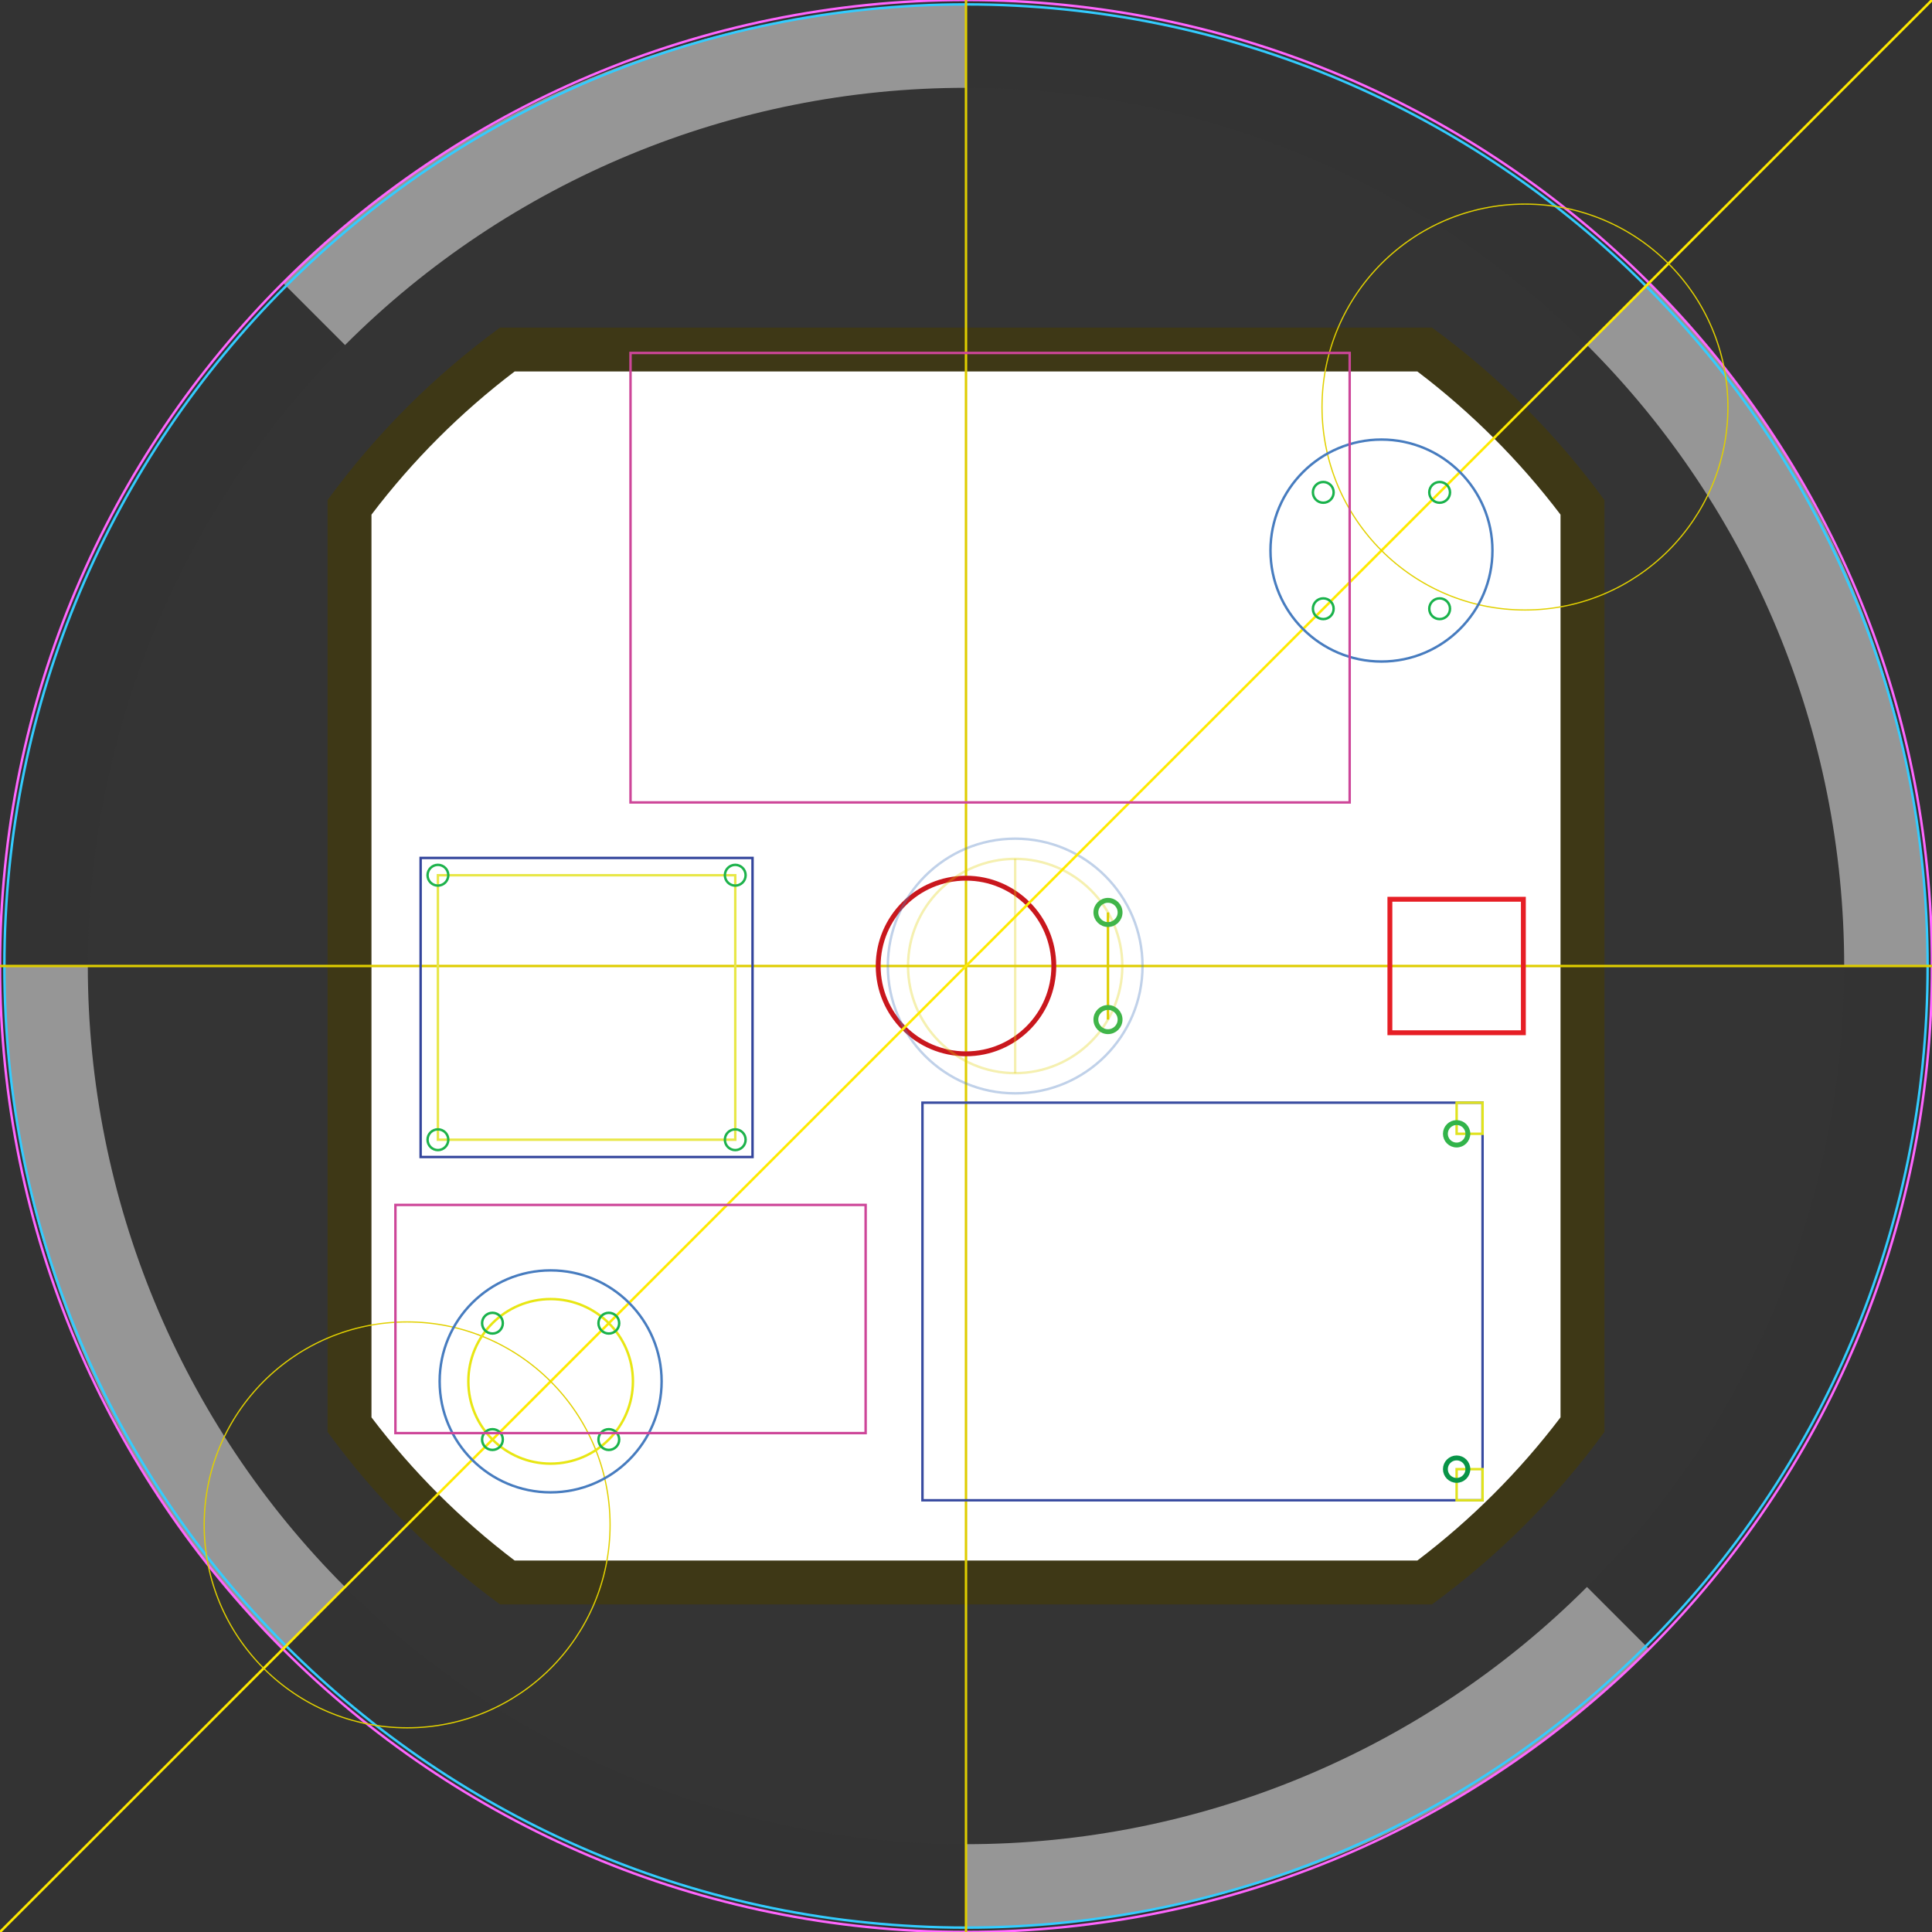 <?xml version="1.0" encoding="UTF-8" standalone="no"?><!DOCTYPE svg PUBLIC "-//W3C//DTD SVG 1.1//EN" "http://www.w3.org/Graphics/SVG/1.1/DTD/svg11.dtd"><svg width="100%" height="100%" viewBox="0 0 3300 3300" version="1.1" xmlns="http://www.w3.org/2000/svg" xmlns:xlink="http://www.w3.org/1999/xlink" xml:space="preserve" xmlns:serif="http://www.serif.com/" style="fill-rule:evenodd;clip-rule:evenodd;stroke-miterlimit:10;"><rect x="0" y="0" width="3300" height="3300" fill="#333333" stroke="none"/><g id="Layer-1" serif:id="Layer 1"><path d="M483.274,2816.73l106.067,-106.066c281.304,281.304 662.833,439.341 1060.66,439.341l0,142.5c366.775,0 718.604,-123.896 1005.84,-343.904c34.054,-26.083 89.7,-64.792 121.779,-93.75c20.179,-18.217 19.771,-18.779 39.112,-38.121l-106.066,-106.066c281.304,-281.305 439.337,-662.834 439.337,-1060.66l142.5,0c0,-369.821 -155.662,-761.308 -379.229,-1049.8c-22.421,-28.937 -28.221,-43.85 -52.738,-71.35c-20.287,-22.758 -22.1,-23.871 -43.804,-45.575l-106.066,106.067c-281.305,-281.304 -662.838,-439.338 -1060.66,-439.338l0,-142.5c-326.312,0 -637.492,96.646 -905.592,271.988c-54.491,35.641 -160.866,113.421 -211.05,155.825c-34.025,28.75 -18.283,16.162 -50.083,47.958l106.067,106.067c-281.304,281.304 -439.342,662.837 -439.342,1060.66l-142.5,0c0,377.134 140.488,750.484 372.696,1041.9c21.583,27.088 27.158,44.021 50.608,69.808c17.004,18.7 34.496,37.046 52.471,55.021" style="fill:#343434;fill-rule:nonzero;"/><path d="M2816.73,483.274l-106.066,106.066c281.304,281.305 439.341,662.834 439.341,1060.66l142.5,-0c0,-354.35 -109.066,-696.946 -314.858,-978.771c-24.525,-33.592 -50.425,-66.317 -77.679,-98.096c-26.475,-30.871 -54.229,-60.85 -83.238,-89.858" style="fill:#969696;fill-rule:nonzero;"/><path d="M2816.73,2816.73l-106.066,-106.066c-281.305,281.304 -662.834,439.341 -1060.66,439.341l0,142.5c388.042,0 761.992,-130.796 1057.47,-376.175c18.692,-15.521 37.067,-31.5 55.113,-47.933c18.396,-16.75 36.446,-33.975 54.137,-51.667" style="fill:#969696;fill-rule:nonzero;"/><path d="M483.274,2816.73l106.067,-106.066c-281.304,-281.305 -439.342,-662.834 -439.342,-1060.66l-142.5,0c0,362.871 114.375,713.417 329.871,999c25.075,33.225 51.517,65.575 79.304,96.959c21.404,24.17 43.609,47.775 66.6,70.766" style="fill:#969696;fill-rule:nonzero;"/><path d="M483.274,483.274l106.067,106.066c281.304,-281.304 662.833,-439.341 1060.66,-439.341l0,-142.5c-374.842,-0 -736.533,122.046 -1027.05,351.529c-21.554,17.025 -42.712,34.637 -63.458,52.837c-26.079,22.884 -51.5,46.688 -76.221,71.409" style="fill:#969696;fill-rule:nonzero;"/><path d="M866.516,2703c-102.604,-76.334 -193.183,-166.917 -269.516,-269.513l-0,-1566.97c76.333,-102.595 166.912,-193.183 269.516,-269.516l1566.97,-0c102.6,76.333 193.183,166.916 269.517,269.516l-0,1566.97c-76.334,102.596 -166.917,193.179 -269.513,269.513l-1566.97,-0Z" style="fill:#fff;fill-rule:nonzero;"/><path d="M2445.81,559.5l-1591.62,0c-112.891,82.383 -212.308,181.8 -294.691,294.692l-0,1591.62c82.383,112.892 181.8,212.309 294.691,294.692l1591.62,0c112.892,-82.383 212.308,-181.8 294.692,-294.692l-0,-1591.62c-82.384,-112.892 -181.8,-212.309 -294.692,-294.692m-24.842,75c92.346,70.096 174.438,152.188 244.534,244.533l-0,1541.93c-70.096,92.345 -152.188,174.437 -244.534,244.533l-1541.93,0c-92.35,-70.096 -174.442,-152.188 -244.537,-244.533l-0,-1541.93c70.095,-92.346 152.187,-174.437 244.537,-244.533l1541.93,-0Z" style="fill:#3e3816;fill-rule:nonzero;"/></g><g id="Layer-8" serif:id="Layer 8"><path d="M3300,1650c0,911.271 -738.729,1650 -1650,1650c-911.271,0 -1650,-738.729 -1650,-1650c0,-911.271 738.729,-1650 1650,-1650c911.271,0 1650,738.729 1650,1650Z" style="fill:none;fill-rule:nonzero;stroke:#f6f;stroke-width:4.17px;"/><path d="M3292.5,1650c0,907.129 -735.371,1642.5 -1642.5,1642.5c-907.129,0 -1642.5,-735.371 -1642.5,-1642.5c0,-907.129 735.371,-1642.5 1642.5,-1642.5c907.129,0 1642.5,735.371 1642.5,1642.5Z" style="fill:none;fill-rule:nonzero;stroke:#3cf;stroke-width:4.17px;"/></g><g id="Circles"><path d="M0,1650l3300,0" style="fill:none;fill-rule:nonzero;stroke:#decd00;stroke-width:4.17px;"/><path d="M1650,3300l0,-3300" style="fill:none;fill-rule:nonzero;stroke:#decd00;stroke-width:4.17px;"/><path d="M1800,1650c0,-82.787 -67.213,-150 -150,-150c-82.787,0 -150,67.213 -150,150c0,82.787 67.213,150 150,150c82.787,0 150,-67.213 150,-150Z" style="fill:none;stroke:#c9171d;stroke-width:8.33px;"/><g opacity="0.31"><clipPath id="_clip1"><path d="M1731.92,1833l4.166,0l0,-366l-4.166,0l-0,366Z" clip-rule="nonzero"/></clipPath><g clip-path="url(#_clip1)"><path d="M1734,1833l0,-366" style="fill:none;fill-rule:nonzero;stroke:#decd00;stroke-width:4.17px;"/></g></g><g opacity="0.31"><clipPath id="_clip2"><path d="M1548.92,1835.08l370.166,0l0,-370.166l-370.166,-0l-0,370.166Z" clip-rule="nonzero"/></clipPath><g clip-path="url(#_clip2)"><path d="M1917,1650c0,-101 -82,-183 -183,-183c-101,0 -183,82 -183,183c0,101 82,183 183,183c101,0 183,-82 183,-183Z" style="fill:none;stroke:#decd00;stroke-width:4.17px;"/></g></g><g opacity="0.36"><clipPath id="_clip3"><path d="M1514.42,1869.58l439.166,0l0,-439.166l-439.166,-0l-0,439.166Z" clip-rule="nonzero"/></clipPath><g clip-path="url(#_clip3)"><path d="M1951.5,1650c0,-120.042 -97.458,-217.5 -217.5,-217.5c-120.042,0 -217.5,97.458 -217.5,217.5c0,120.042 97.458,217.5 217.5,217.5c120.042,0 217.5,-97.458 217.5,-217.5Z" style="fill:none;stroke:#5180c1;stroke-width:4.17px;"/></g></g><path d="M1892.51,1741.5l-0.001,-183" style="fill:none;fill-rule:nonzero;stroke:#decd00;stroke-width:4.17px;"/><path d="M1913.18,1741.5c0,-11.409 -9.261,-20.671 -20.669,-20.671c-11.407,0 -20.668,9.262 -20.668,20.671c-0,11.409 9.261,20.671 20.668,20.671c11.408,-0 20.669,-9.262 20.669,-20.671Z" style="fill:none;stroke:#40b549;stroke-width:8.33px;"/><path d="M1913.18,1558.5c0,-11.409 -9.261,-20.671 -20.669,-20.671c-11.407,0 -20.668,9.262 -20.668,20.671c-0,11.409 9.261,20.671 20.668,20.671c11.408,-0 20.669,-9.262 20.669,-20.671Z" style="fill:none;stroke:#40b549;stroke-width:8.33px;"/><path d="M0,3300l3300,-3300" style="fill:none;fill-rule:nonzero;stroke:#ffea00;stroke-width:4.17px;"/><path d="M1042.06,2604.59c0,-191.322 -155.328,-346.65 -346.65,-346.65c-191.321,-0 -346.65,155.328 -346.65,346.65c0,191.321 155.329,346.65 346.65,346.65c191.322,-0 346.65,-155.329 346.65,-346.65Z" style="fill:none;stroke:#e1d000;stroke-width:2.08px;"/><path d="M2951.4,695.251c-0,-191.321 -155.329,-346.65 -346.65,-346.65c-191.322,0 -346.65,155.329 -346.65,346.65c-0,191.322 155.328,346.65 346.65,346.65c191.321,0 346.65,-155.328 346.65,-346.65Z" style="fill:none;stroke:#e1d000;stroke-width:2.08px;"/><path d="M1130.09,2359.47c-0,-104.624 -84.942,-189.566 -189.567,-189.566c-104.625,-0 -189.567,84.942 -189.567,189.566c0,104.625 84.942,189.567 189.567,189.567c104.625,0 189.567,-84.942 189.567,-189.567Z" style="fill:none;stroke:#477cbf;stroke-width:4.17px;"/><path d="M1081.08,2359.47c-0,-77.571 -62.979,-140.55 -140.552,-140.55c-77.573,0 -140.552,62.979 -140.552,140.55c-0,77.572 62.979,140.55 140.552,140.55c77.573,0 140.552,-62.978 140.552,-140.55Z" style="fill:none;stroke:#e8e613;stroke-width:4.17px;"/><path d="M1057.63,2260.09c-0,-9.778 -7.939,-17.717 -17.717,-17.717c-9.778,0 -17.716,7.939 -17.716,17.717c-0,9.778 7.938,17.717 17.716,17.717c9.778,-0 17.717,-7.939 17.717,-17.717Z" style="fill:none;stroke:#19b24b;stroke-width:4.17px;"/><path d="M1057.63,2458.86c-0,-9.779 -7.939,-17.717 -17.717,-17.717c-9.778,-0 -17.716,7.938 -17.716,17.717c-0,9.778 7.938,17.716 17.716,17.716c9.778,0 17.717,-7.938 17.717,-17.716Z" style="fill:none;stroke:#19b24b;stroke-width:4.17px;"/><path d="M858.858,2458.86c-0,-9.778 -7.939,-17.717 -17.717,-17.717c-9.778,0 -17.717,7.939 -17.717,17.717c0,9.778 7.939,17.716 17.717,17.716c9.778,0 17.716,-7.938 17.716,-17.716Z" style="fill:none;stroke:#19b24b;stroke-width:4.17px;"/><path d="M858.859,2260.09c0,-9.778 -7.938,-17.716 -17.716,-17.716c-9.779,-0 -17.717,7.938 -17.717,17.716c-0,9.778 7.938,17.717 17.716,17.717c9.779,0 17.717,-7.939 17.717,-17.717Z" style="fill:none;stroke:#19b24b;stroke-width:4.17px;"/><path d="M2549.2,940.37c0,-104.625 -84.942,-189.567 -189.567,-189.567c-104.624,0 -189.566,84.942 -189.566,189.567c-0,104.625 84.942,189.567 189.566,189.567c104.625,-0 189.567,-84.942 189.567,-189.567Z" style="fill:none;stroke:#477cbf;stroke-width:4.17px;"/><path d="M2476.73,840.985c0,-9.778 -7.938,-17.717 -17.716,-17.717c-9.779,0 -17.717,7.939 -17.717,17.717c-0,9.778 7.938,17.717 17.717,17.717c9.778,-0 17.716,-7.939 17.716,-17.717Z" style="fill:none;stroke:#19b24b;stroke-width:4.17px;"/><path d="M2476.73,1039.75c0,-9.778 -7.938,-17.716 -17.716,-17.716c-9.779,-0 -17.717,7.938 -17.717,17.716c-0,9.778 7.938,17.717 17.717,17.717c9.778,-0 17.716,-7.939 17.716,-17.717Z" style="fill:none;stroke:#19b24b;stroke-width:4.17px;"/><path d="M2277.96,1039.75c-0,-9.778 -7.939,-17.716 -17.717,-17.716c-9.778,-0 -17.716,7.938 -17.716,17.716c-0,9.778 7.938,17.717 17.716,17.717c9.778,0 17.717,-7.939 17.717,-17.717Z" style="fill:none;stroke:#19b24b;stroke-width:4.17px;"/><path d="M2277.97,840.987c-0,-9.778 -7.939,-17.716 -17.717,-17.716c-9.778,-0 -17.717,7.938 -17.717,17.716c0,9.779 7.939,17.717 17.717,17.717c9.778,0 17.717,-7.938 17.717,-17.716Z" style="fill:none;stroke:#19b24b;stroke-width:4.17px;"/></g><g id="Arduino"><rect x="1575.63" y="1883.45" width="956.692" height="679.133" style="fill:none;stroke:#384ba0;stroke-width:4.17px;"/><rect x="2488.03" y="1883.45" width="44.292" height="53.15" style="fill:none;stroke:#e0e31d;stroke-width:4.17px;"/><rect x="2488.03" y="2509.43" width="44.292" height="53.15" style="fill:none;stroke:#e0e31d;stroke-width:4.17px;"/><path d="M2507.22,2509.43c0,-10.592 -8.6,-19.192 -19.194,-19.192c-10.593,0 -19.193,8.6 -19.193,19.192c-0,10.592 8.6,19.192 19.193,19.192c10.594,-0 19.194,-8.6 19.194,-19.192Z" style="fill:none;stroke:#089447;stroke-width:8.33px;"/><path d="M2507.22,1936.6c0,-10.592 -8.6,-19.191 -19.194,-19.191c-10.593,-0 -19.193,8.599 -19.193,19.191c-0,10.593 8.6,19.192 19.193,19.192c10.594,0 19.194,-8.599 19.194,-19.192Z" style="fill:none;stroke:#32b44a;stroke-width:8.33px;"/></g><g id="LimitSwitch"><rect x="2374.03" y="1536" width="228" height="228" style="fill:none;stroke:#e61e25;stroke-width:8.33px;"/></g><g id="IBT"><rect x="718.458" y="1465.42" width="566.929" height="510.825" style="fill:none;stroke:#33459c;stroke-width:4.17px;"/><rect x="747.988" y="1494.95" width="507.875" height="451.771" style="fill:none;stroke:#e8e748;stroke-width:4.17px;"/><path d="M765.704,1494.94c0,-9.778 -7.938,-17.717 -17.717,-17.717c-9.778,0 -17.716,7.939 -17.716,17.717c-0,9.778 7.938,17.717 17.716,17.717c9.779,-0 17.717,-7.939 17.717,-17.717Z" style="fill:none;stroke:#1db24b;stroke-width:4.17px;"/><path d="M765.704,1946.72c0,-9.778 -7.938,-17.717 -17.717,-17.717c-9.778,0 -17.716,7.939 -17.716,17.717c-0,9.778 7.938,17.716 17.716,17.716c9.779,0 17.717,-7.938 17.717,-17.716Z" style="fill:none;stroke:#1db24b;stroke-width:4.17px;"/><path d="M1273.58,1946.72c-0,-9.778 -7.939,-17.717 -17.717,-17.717c-9.778,0 -17.716,7.939 -17.716,17.717c-0,9.778 7.938,17.716 17.716,17.716c9.778,0 17.717,-7.938 17.717,-17.716Z" style="fill:none;stroke:#1db24b;stroke-width:4.17px;"/><path d="M1273.58,1494.94c-0,-9.778 -7.939,-17.717 -17.717,-17.717c-9.778,0 -17.716,7.939 -17.716,17.717c-0,9.778 7.938,17.717 17.716,17.717c9.778,-0 17.717,-7.939 17.717,-17.717Z" style="fill:none;stroke:#1db24b;stroke-width:4.17px;"/></g><g id="_9V" serif:id="9V"><rect x="675.408" y="2058.08" width="803.15" height="389.763" style="fill:none;stroke:#cd4699;stroke-width:4.17px;"/></g><g id="AA"><rect x="1076.98" y="602.867" width="1228.35" height="767.717" style="fill:none;stroke:#cd4699;stroke-width:4.17px;"/></g></svg>